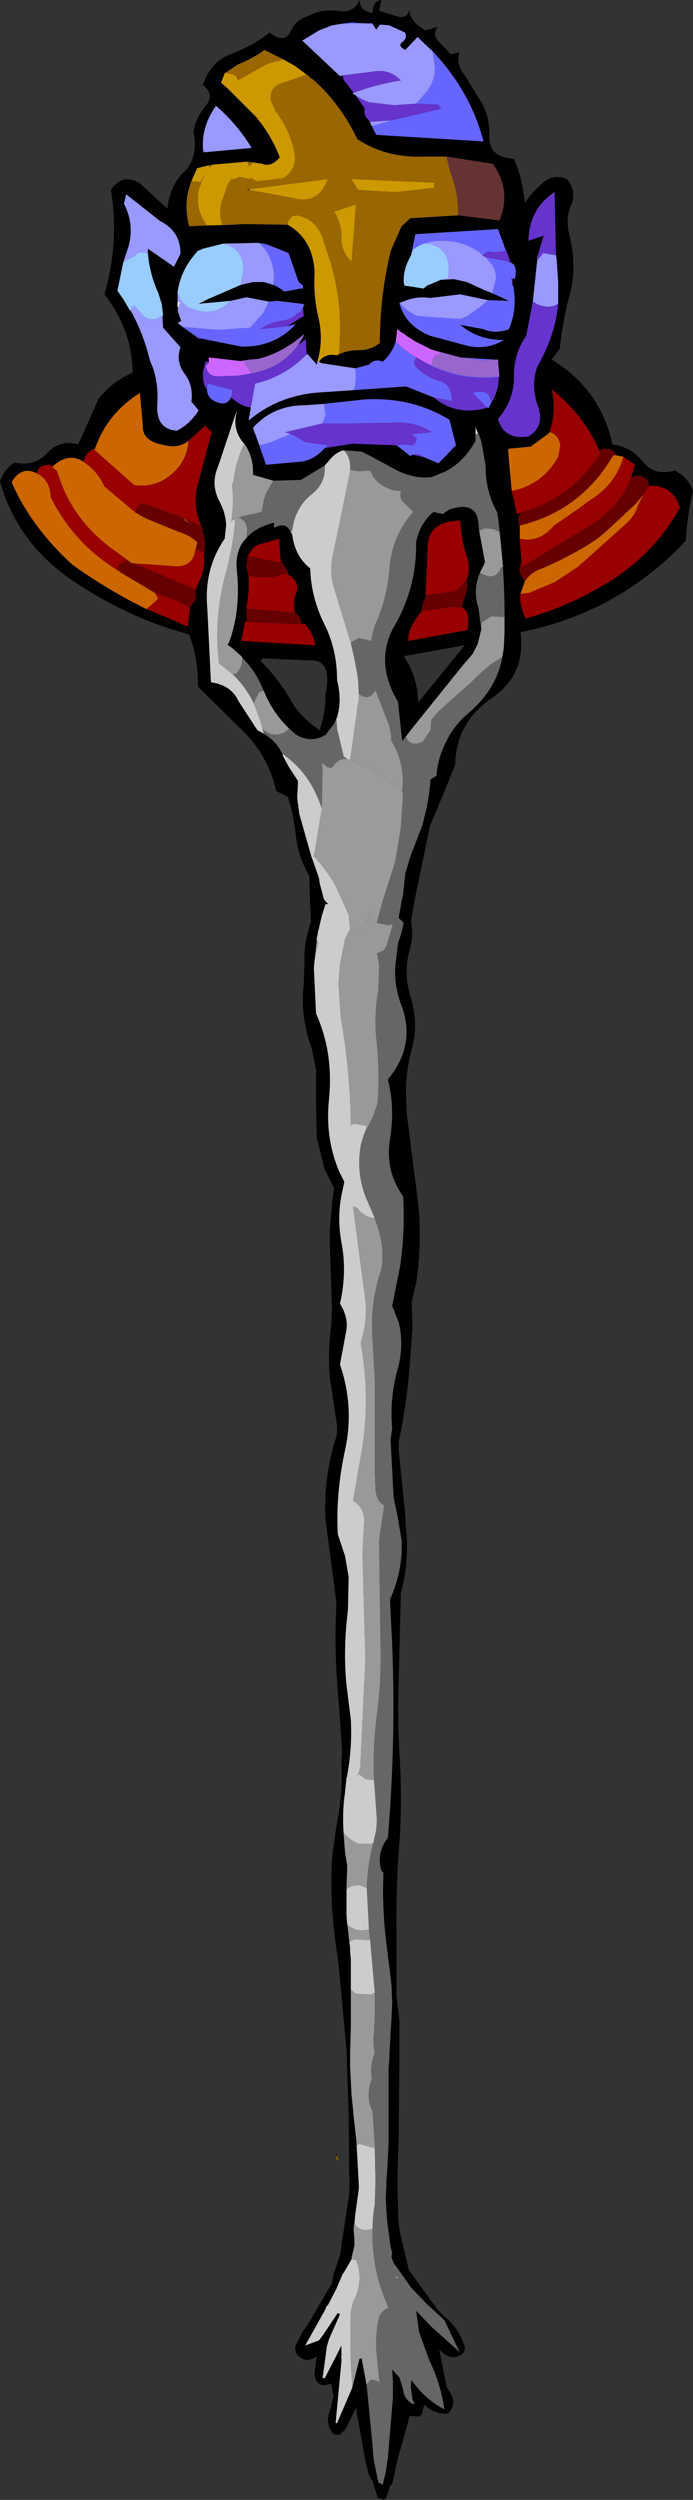 <?xml version="1.0" encoding="UTF-8" standalone="no"?>
<svg xmlns:xlink="http://www.w3.org/1999/xlink" height="172.4px" width="47.8px" xmlns="http://www.w3.org/2000/svg">
  <rect width="100%" height="100%" fill="#333333" stroke="none"/>
  <g transform="matrix(1.0, 0.0, 0.0, 1.0, 23.1, 9.1)">
    <path d="M6.75 -5.55 L5.85 -6.4 5.7 -6.55 4.85 -5.65 Q4.3 -5.95 4.65 -6.2 5.0 -6.45 4.85 -6.85 L3.75 -7.35 3.15 -7.4 3.1 -7.4 2.85 -7.05 2.6 -7.45 2.6 -7.5 0.4 -7.45 -0.2 -7.35 -1.1 -7.0 -2.0 -6.45 -2.25 -6.3 0.35 -3.85 0.55 -3.9 0.55 -3.85 0.6 -3.6 1.3 -2.7 1.2 -2.65 1.4 -2.55 2.05 -1.65 2.15 -1.85 Q1.8 -1.25 2.45 -0.7 L2.4 -0.7 2.55 -0.4 2.85 0.2 10.25 0.65 Q9.35 -2.8 6.75 -5.55 M6.25 -7.0 L7.1 -7.25 Q6.7 -6.7 7.15 -6.25 L8.0 -5.35 8.6 -5.5 Q8.3 -4.7 9.0 -3.85 L10.0 -2.2 Q10.7 -1.15 10.65 0.3 10.6 1.75 12.35 1.85 12.95 3.25 13.1 4.9 13.55 4.2 14.3 3.55 15.05 2.85 16.0 3.25 16.7 4.1 16.3 5.0 15.9 5.9 16.15 7.0 16.7 9.15 16.25 11.0 15.75 12.8 15.5 14.95 L14.95 15.7 Q18.3 17.7 19.15 21.55 20.4 21.7 21.25 22.75 22.05 23.75 23.45 23.35 24.35 23.8 24.7 24.75 24.3 26.5 24.2 28.2 19.55 33.15 12.8 34.5 13.2 37.45 10.75 39.1 8.35 40.75 8.3 43.65 L8.05 44.25 7.95 44.5 6.55 47.9 5.5 52.95 5.25 54.45 Q5.45 55.4 5.15 56.45 4.7 58.05 5.25 59.75 L5.4 60.35 Q5.7 61.8 5.3 63.25 4.9 64.75 4.9 66.2 L4.95 67.65 5.7 73.55 Q6.05 76.45 5.6 79.4 L5.3 80.65 5.35 82.4 5.2 84.55 Q5.0 87.5 4.4 90.35 L4.4 90.95 4.85 95.35 4.9 96.25 Q5.15 98.6 4.55 100.75 L4.55 100.8 4.4 106.75 Q4.3 109.75 4.5 112.7 4.65 115.65 4.4 118.6 4.2 121.55 4.25 124.55 L4.25 128.6 4.45 130.25 4.45 132.5 4.4 138.45 Q4.25 141.4 4.4 144.35 L4.55 145.15 5.1 147.45 7.1 150.2 7.55 150.65 Q8.55 151.45 8.9 152.6 9.1 153.1 8.6 153.35 7.95 153.65 7.4 153.1 L7.2 152.95 7.7 155.45 7.85 155.75 Q8.5 156.6 7.8 157.35 6.9 157.4 6.15 156.75 L6.0 157.4 5.8 157.55 5.15 157.5 5.0 158.1 4.35 160.4 3.95 162.2 3.8 162.35 3.55 163.15 3.35 163.3 2.95 163.15 2.6 162.0 Q2.35 161.7 2.25 161.2 L2.1 160.6 1.45 156.95 0.75 158.4 0.35 158.8 -0.05 158.8 Q-0.75 158.1 -0.3 157.0 L-0.1 156.15 -0.25 155.25 -0.45 155.35 -0.85 155.4 Q-1.45 155.15 -1.4 154.5 L-1.25 153.4 Q-2.1 154.0 -2.7 153.15 L-2.75 152.75 -2.25 151.75 -1.8 151.1 -0.2 148.35 -0.1 147.75 0.35 146.45 1.0 142.1 0.95 136.7 0.8 132.25 0.25 126.35 0.05 124.9 Q-0.35 122.0 -0.2 119.05 L0.1 116.85 Q0.55 114.7 0.45 112.45 L0.5 111.6 0.2 107.5 Q-0.05 104.55 0.1 101.55 L0.1 101.35 -0.65 95.7 Q-0.8 92.95 0.0 90.3 0.25 89.6 0.1 88.9 L-0.35 85.9 Q-0.5 84.1 -0.25 82.3 L-0.2 81.2 -0.35 76.85 -0.35 75.65 -0.15 73.5 -0.05 72.85 -0.7 71.55 -1.25 69.35 -1.3 67.2 -1.3 64.65 -1.6 63.2 Q-2.4 61.05 -2.15 58.8 L-2.1 57.35 Q-2.15 55.85 -1.65 54.5 L-1.75 52.15 -1.75 51.35 -1.8 51.25 Q-2.55 49.95 -2.7 48.45 -2.85 47.1 -3.25 45.85 L-4.05 45.45 Q-4.5 43.3 -6.1 41.55 L-9.45 38.25 Q-9.4 36.45 -10.05 34.65 -14.2 33.55 -18.0 31.0 -21.9 28.4 -23.1 24.1 -22.8 23.25 -22.1 22.8 -20.7 23.1 -19.85 22.15 -19.0 21.2 -17.7 21.55 L-16.3 18.4 Q-15.35 17.2 -13.95 16.6 -14.0 13.6 -15.9 11.2 -14.85 7.6 -15.45 4.0 -14.7 2.85 -13.5 3.5 L-11.55 5.3 Q-11.4 3.7 -10.4 2.75 -9.4 1.8 -9.75 -0.05 -9.6 -0.95 -8.95 -1.75 -8.25 -2.55 -9.1 -3.25 -8.55 -4.9 -7.1 -5.4 -5.65 -5.95 -4.5 -6.85 -3.45 -6.05 -3.05 -6.95 -2.65 -7.8 -1.8 -8.0 -0.95 -8.5 0.2 -8.35 1.3 -8.15 1.7 -9.1 1.7 -8.35 2.6 -8.2 2.6 -9.0 3.2 -9.1 L3.05 -8.35 4.35 -7.95 Q5.0 -7.8 5.15 -8.45 5.1 -7.65 6.25 -7.0 M20.4 23.95 L20.7 22.95 19.9 22.4 19.4 22.3 Q19.25 21.8 18.45 21.85 L18.25 22.0 Q17.2 19.55 14.95 17.75 15.3 19.3 14.8 20.7 L14.8 20.75 13.5 21.7 11.95 21.85 11.95 21.95 12.0 22.6 12.2 24.75 12.55 26.35 12.8 26.25 Q12.65 26.5 12.65 26.9 L12.75 27.2 12.75 28.05 12.9 30.0 12.85 29.7 Q12.65 30.0 12.8 30.5 L13.1 31.0 12.8 31.85 Q12.7 32.55 13.15 33.55 16.3 32.7 19.25 30.8 22.15 28.9 23.8 25.9 23.3 24.35 21.7 24.4 L21.35 24.9 21.35 24.95 21.65 24.45 Q21.7 23.7 20.7 23.7 L20.4 23.9 20.4 23.95 M8.5 5.75 L11.35 6.1 Q12.2 4.05 10.9 2.2 L7.7 1.7 6.1 1.7 Q3.55 1.8 1.55 0.5 0.35 -2.0 -1.55 -3.65 L-1.65 -3.7 -1.9 -3.95 -1.95 -3.95 -2.75 -4.55 -3.55 -5.0 -4.85 -5.65 Q-5.7 -5.05 -6.7 -4.65 L-7.6 -4.05 -7.85 -3.4 -7.4 -3.0 -5.45 -1.05 Q-4.4 0.2 -3.8 1.75 -4.4 2.45 -5.0 2.2 L-5.65 2.1 -6.05 2.05 -8.4 2.25 -8.7 2.3 -9.5 2.5 -9.55 2.6 -9.7 2.95 Q-10.55 4.65 -10.05 6.5 L-8.8 6.45 -7.1 6.4 -6.25 6.35 -3.25 6.4 Q-1.5 7.4 -1.4 9.7 -1.5 11.35 -1.1 12.95 -0.8 14.45 -1.2 15.8 L-1.25 16.05 -1.9 15.3 -1.95 15.35 -2.0 14.35 -2.0 14.3 -2.5 14.65 -2.55 14.7 -2.2 14.15 -2.15 14.0 -2.1 13.9 -2.2 14.0 Q-3.65 15.25 -5.3 15.65 L-5.95 15.7 -6.5 15.8 -8.7 15.55 -8.7 15.9 -8.9 15.8 -9.1 16.5 Q-9.15 17.3 -8.85 17.75 L-8.8 17.5 Q-8.95 18.35 -8.1 18.65 -7.45 18.9 -7.15 18.3 -6.55 18.9 -5.8 19.0 L-5.95 19.9 Q-4.05 18.3 -1.5 18.0 L-0.9 17.95 0.65 17.85 4.9 17.55 6.8 18.3 7.0 18.45 Q8.45 19.55 10.4 19.05 L10.5 19.0 10.6 19.05 10.8 18.65 Q11.3 17.85 11.3 16.9 L11.35 16.9 11.35 16.85 11.25 15.8 11.3 15.75 11.25 15.7 11.05 15.7 8.65 15.55 6.65 15.0 5.55 14.45 5.0 14.1 4.8 13.95 4.75 13.9 4.55 13.8 4.4 13.65 4.3 13.6 4.2 14.45 Q3.95 15.25 3.3 15.85 2.75 15.6 2.35 16.05 L1.4 16.3 -0.9 15.95 -1.1 15.85 Q-0.7 15.25 0.1 15.4 L0.15 15.4 Q0.8 15.05 1.6 15.05 2.5 15.05 3.1 14.55 3.1 11.3 3.85 8.2 L4.6 6.5 5.2 5.95 8.5 5.75 M15.25 8.5 L15.15 4.15 Q13.4 5.3 13.35 7.5 L14.4 7.15 13.95 8.65 13.95 8.85 13.95 8.9 13.65 11.7 13.2 14.05 Q12.3 15.35 12.35 16.95 12.35 18.5 11.25 19.8 11.65 21.25 13.35 21.0 14.5 20.3 14.0 18.9 13.5 17.5 13.95 16.2 15.2 14.05 15.4 11.85 L15.4 10.4 15.3 8.85 15.25 8.5 M10.3 10.9 L11.25 11.3 12.0 11.65 10.55 11.6 8.65 11.2 6.55 11.45 Q5.65 11.3 4.7 11.7 L4.45 11.8 Q4.85 13.35 6.55 14.05 L9.15 14.75 Q10.5 15.05 11.65 14.35 9.85 14.35 8.65 13.3 L10.25 13.6 Q11.05 13.95 12.0 13.6 12.6 12.2 12.3 10.6 L12.25 10.6 12.25 10.1 12.4 10.15 Q12.65 9.2 12.1 9.0 L11.9 8.35 11.7 8.0 11.8 8.2 11.25 6.7 5.55 7.05 5.25 8.5 5.15 8.7 5.1 8.8 Q4.7 9.6 4.75 10.4 L4.8 10.6 5.5 10.7 6.1 10.8 6.3 10.65 6.35 10.6 7.3 10.2 8.2 10.15 9.1 10.35 10.3 10.9 M4.25 21.6 L5.2 22.35 5.35 22.25 6.2 22.45 7.15 22.85 8.35 21.6 7.9 19.85 Q5.3 18.25 2.0 18.45 L-0.75 18.75 -2.1 18.85 Q-4.25 18.85 -5.65 20.4 L-5.55 20.7 -5.45 20.95 -4.75 22.95 -2.5 22.75 Q-1.5 22.7 -0.7 21.8 L1.2 21.5 4.1 21.6 4.35 21.65 4.25 21.6 M9.7 20.9 L9.7 21.3 Q8.9 22.75 7.65 23.4 L6.7 23.8 Q5.55 23.95 4.3 23.35 L2.45 22.35 1.85 22.05 0.6 21.95 Q0.05 22.1 -0.35 22.6 L-0.7 23.0 -2.35 24.0 -4.25 24.05 -5.65 23.65 Q-5.6 22.4 -6.25 21.5 L-6.35 21.4 Q-7.05 20.5 -6.8 19.45 L-6.75 19.2 -6.85 19.45 -8.05 23.05 Q-8.6 24.3 -7.95 25.5 -7.55 26.25 -7.5 27.1 L-7.6 28.05 Q-9.05 30.15 -8.8 32.85 L-8.55 37.95 Q-7.15 38.15 -6.65 39.25 L-5.35 41.25 -4.9 41.5 Q-4.05 42.0 -3.65 42.85 L-3.6 42.9 -3.6 43.0 -3.2 43.75 -2.55 44.75 -2.6 45.9 -2.6 45.95 -2.45 47.05 -1.6 50.05 -1.55 50.15 -1.1 51.45 -1.05 51.8 -0.8 52.75 -0.8 52.8 -0.7 53.0 -0.45 53.25 -0.65 53.25 -0.9 54.05 -1.1 54.9 -1.1 54.95 -1.15 55.05 -1.2 55.4 -1.25 55.55 -1.25 55.6 -1.25 55.75 -1.4 57.1 -1.45 57.65 -1.3 60.8 Q-0.1 63.45 -0.4 66.65 -0.7 69.35 0.3 71.7 L0.65 72.4 0.45 73.35 Q0.15 74.95 0.45 76.55 0.85 78.65 0.35 80.8 1.0 81.85 0.75 82.85 L0.35 85.0 Q1.35 87.9 0.7 90.9 0.05 93.9 0.2 96.7 L0.7 98.2 0.95 99.65 0.9 101.9 0.8 102.85 Q0.6 105.1 0.8 107.1 L1.1 109.5 Q1.2 111.45 0.85 113.3 L0.85 113.4 0.8 113.5 0.7 114.5 Q0.5 115.85 0.6 117.3 L0.7 118.65 0.85 119.55 0.8 121.2 0.8 121.4 0.8 122.95 0.85 123.6 0.9 123.95 1.0 124.85 1.05 125.2 1.05 125.45 1.1 126.05 1.1 126.6 1.1 126.95 1.1 128.1 1.1 129.7 1.1 130.65 1.05 132.55 1.05 132.8 1.05 133.45 1.15 135.4 1.25 136.35 1.3 136.95 1.35 137.35 1.5 138.7 1.5 138.85 1.6 140.65 1.65 141.6 1.65 141.85 1.4 143.65 1.35 144.2 1.3 144.45 1.3 144.8 1.35 145.35 1.35 145.4 1.35 145.75 1.15 146.6 1.15 146.7 0.6 147.65 0.55 147.7 0.2 148.5 0.1 148.75 -0.5 149.9 -0.55 149.9 -0.65 150.1 -0.65 150.15 -2.05 152.65 -1.1 152.3 -0.8 151.9 0.2 150.4 0.35 150.5 -0.4 152.2 -0.55 152.7 -0.85 154.9 -0.7 154.9 0.0 153.55 0.45 152.65 0.45 153.65 0.45 153.75 0.05 158.0 0.15 158.0 1.2 155.55 1.7 153.55 1.85 153.55 2.2 155.45 2.6 159.55 2.65 160.3 2.7 160.65 3.0 162.1 3.3 162.25 3.45 161.6 3.5 161.45 3.65 160.4 4.0 156.25 4.0 155.3 4.0 155.2 3.95 154.3 4.4 154.8 4.45 154.85 4.7 155.65 Q4.75 156.3 5.3 156.65 L5.5 156.7 5.35 156.35 5.25 155.65 Q5.2 155.3 5.3 155.05 6.2 156.35 7.55 157.05 7.3 155.3 6.5 153.65 L5.8 151.7 5.6 150.25 6.65 151.35 8.6 153.1 7.55 150.9 6.35 149.8 5.25 148.65 4.05 146.95 3.9 146.55 3.95 146.25 3.85 145.9 3.8 145.55 3.6 144.05 3.5 142.55 3.55 141.75 3.55 141.3 3.6 140.7 3.7 138.75 3.7 136.9 3.7 134.25 3.7 133.55 3.75 133.0 3.75 132.8 3.85 130.95 3.9 130.15 3.95 129.0 3.9 127.8 3.75 126.5 3.65 125.8 3.65 125.6 3.6 125.4 3.5 124.5 Q3.25 122.25 3.35 120.05 L3.2 119.9 Q2.85 118.65 3.65 117.65 4.3 110.0 3.85 102.35 L3.8 101.2 Q4.7 99.2 4.6 97.1 L4.3 95.35 4.05 94.2 3.85 90.4 3.85 90.1 3.95 89.4 Q3.75 87.25 4.4 85.05 4.75 83.5 4.4 82.1 L3.95 80.95 4.5 78.2 Q4.85 75.75 4.7 73.4 3.45 71.65 3.8 69.45 4.15 67.25 3.65 65.35 5.55 63.05 4.65 60.4 4.15 59.15 4.15 57.95 L4.15 57.7 4.35 55.95 4.55 55.35 4.75 54.55 4.4 54.2 4.4 54.15 4.6 53.05 4.7 52.6 4.85 51.15 5.15 50.15 5.25 49.85 6.05 47.75 6.35 46.5 6.5 45.6 6.6 44.65 7.0 44.4 Q7.1 43.15 7.65 42.1 8.2 40.9 9.3 40.0 11.15 38.4 11.55 36.2 L11.6 35.9 11.65 35.55 11.7 34.5 11.7 33.45 Q11.7 29.8 11.2 26.25 10.45 24.9 10.4 23.35 L10.4 23.2 10.4 23.05 10.1 21.35 9.7 20.35 9.7 20.9 M5.35 41.1 L4.65 42.0 4.6 41.65 4.35 39.3 Q2.65 36.45 4.2 33.9 5.65 31.3 5.6 28.3 5.85 27.0 6.8 26.2 L7.45 26.35 7.7 26.15 7.75 26.15 7.85 26.05 Q9.75 25.4 9.9 26.95 L9.95 27.5 10.35 29.65 10.3 29.8 10.0 30.4 Q9.5 31.6 9.9 32.8 L10.1 34.3 9.85 35.3 9.65 35.7 9.5 36.0 8.85 36.75 5.35 41.1 M9.1 30.85 Q9.35 30.25 9.15 29.45 8.7 28.1 8.65 26.8 6.35 26.85 6.4 28.7 L6.25 31.95 6.6 31.9 6.3 31.95 6.05 32.55 5.95 33.1 Q5.05 34.15 5.05 35.1 L9.15 34.35 Q9.35 33.0 8.75 32.8 L9.15 31.4 9.1 30.85 M8.95 35.4 L4.75 36.15 Q5.7 37.55 5.75 39.35 L8.95 35.4 M0.15 40.35 L-0.05 40.8 -0.55 41.45 -0.6 41.55 Q-1.65 42.2 -2.7 41.55 L-3.15 41.15 Q-4.3 40.05 -4.9 38.55 L-4.95 38.45 Q-5.45 37.2 -6.4 36.25 L-6.4 36.2 -6.85 35.8 Q-7.05 35.6 -7.3 35.45 L-7.4 35.35 -7.3 35.2 Q-6.5 33.0 -6.75 30.4 -6.95 28.85 -6.1 28.0 -5.45 27.25 -4.2 26.95 L-4.2 27.3 Q-3.35 26.85 -3.05 27.6 L-3.0 27.65 -2.95 27.75 -2.9 28.05 Q-2.65 29.35 -1.7 30.1 -1.65 32.05 -0.75 33.9 0.15 35.65 0.15 37.8 0.5 39.2 0.15 40.35 M0.1 139.6 L0.1 139.35 0.15 139.55 0.1 139.6 M-5.9 4.0 L-6.1 4.0 -5.95 3.95 -5.9 3.95 -5.9 4.0 M-8.45 1.35 L-5.75 1.1 Q-6.7 -0.5 -8.2 -1.8 -9.2 -0.4 -9.1 1.15 L-9.1 1.2 -9.1 1.4 -8.45 1.35 M-7.7 7.7 L-9.1 8.05 -9.2 8.1 -9.45 8.2 Q-10.65 9.5 -10.85 11.05 L-10.85 11.7 -10.85 12.1 -10.8 12.1 -10.85 12.3 -10.6 13.05 -10.85 13.15 -10.75 13.25 -10.5 13.45 -9.65 14.05 -9.45 14.25 -9.2 14.25 -6.45 14.8 Q-4.15 14.85 -2.7 13.25 L-3.3 13.4 -2.25 12.75 -2.15 12.7 -2.2 12.1 -2.1 11.9 -2.3 11.85 -3.95 11.65 -4.55 11.7 -6.1 11.4 -7.2 11.65 -9.4 11.85 -8.7 11.5 -6.5 10.55 -5.65 10.35 -5.6 10.35 -4.9 10.35 Q-4.2 10.45 -3.5 11.0 L-3.15 10.95 -2.4 10.8 -2.2 10.8 -2.2 10.6 -2.5 10.35 -3.2 8.35 -4.7 7.75 -5.25 7.65 -7.7 7.7 M-12.9 8.35 L-12.9 8.05 -11.1 9.3 -10.65 8.4 Q-10.65 6.85 -12.05 6.15 L-14.4 4.3 -14.55 4.95 Q-13.8 6.4 -14.25 7.95 L-14.6 9.0 -15.0 10.95 -14.55 11.6 -14.15 12.3 -14.1 12.3 Q-13.2 13.9 -12.75 15.8 -12.15 17.0 -12.25 18.8 -12.35 20.5 -10.9 20.6 -10.0 20.15 -9.4 19.2 L-9.9 18.6 Q-9.75 17.5 -10.35 16.7 -11.0 15.85 -10.65 14.85 L-11.85 13.5 -11.95 11.85 -12.2 11.05 -12.3 10.85 Q-12.8 9.6 -12.9 8.35 M-19.45 23.05 L-19.7 22.95 -20.05 23.0 Q-20.5 23.1 -20.55 23.55 L-20.65 23.5 Q-21.65 23.05 -22.3 24.15 -20.95 27.25 -18.1 29.85 -15.65 31.6 -13.0 32.9 L-10.95 33.75 -10.55 33.95 -10.15 34.1 -10.0 32.85 -10.05 32.8 -10.0 32.8 -9.65 32.3 -9.6 32.1 -9.6 31.5 Q-8.85 30.1 -9.05 29.15 L-9.0 29.0 -8.95 28.3 Q-9.0 27.8 -9.2 27.4 L-9.05 27.45 -9.2 27.2 Q-9.9 25.7 -9.4 24.1 L-8.5 20.7 -8.95 20.25 -10.1 21.3 Q-10.8 21.85 -11.75 21.6 -13.3 21.35 -13.25 20.25 L-13.45 18.0 Q-15.7 19.4 -16.55 21.85 -17.15 22.0 -17.35 22.75 L-17.4 22.7 Q-18.4 22.1 -19.45 23.05 M-3.2 30.55 L-3.25 30.3 -3.75 29.5 -3.85 28.05 -5.05 28.4 Q-5.6 28.5 -5.85 29.0 L-5.9 29.05 -6.05 29.4 -6.1 30.0 -5.95 30.6 -5.5 30.7 -5.95 30.6 Q-5.9 31.8 -6.1 32.85 L-6.1 33.8 -6.2 33.75 -6.45 35.1 -1.35 35.4 Q-1.5 34.55 -2.1 33.9 L-2.3 33.95 Q-2.3 33.5 -2.75 33.15 -2.95 32.6 -2.65 31.7 -2.45 30.95 -3.2 30.55 M-1.7 36.45 L-4.95 36.3 -5.15 36.45 Q-3.95 37.65 -3.15 39.0 -2.45 40.35 -1.05 41.25 -0.65 40.1 -0.65 38.8 -0.15 36.35 -1.7 36.45" fill="#000000" fill-rule="evenodd" stroke="none"/>
    <path d="M2.6 -7.45 L2.85 -7.05 3.1 -7.4 3.15 -7.4 3.75 -7.35 4.85 -6.85 Q5.0 -6.45 4.65 -6.2 4.3 -5.95 4.85 -5.65 L5.7 -6.55 5.85 -6.4 6.75 -5.55 6.9 -4.45 Q6.9 -3.55 6.35 -2.8 L5.6 -1.95 4.15 -1.85 4.05 -1.85 2.35 -2.05 Q1.8 -2.25 1.4 -2.55 L1.2 -2.65 1.3 -2.7 Q2.9 -3.3 4.55 -3.55 3.75 -4.4 2.55 -4.15 L0.55 -3.9 0.35 -3.85 -2.25 -6.3 -2.0 -6.45 -1.1 -7.0 -0.2 -7.35 0.4 -7.45 1.15 -7.55 2.6 -7.45 M2.55 -0.4 L2.4 -0.7 2.45 -0.7 3.9 -0.8 2.75 -0.45 2.55 -0.4 M-1.1 15.85 L-0.9 15.95 1.4 16.3 1.45 16.95 1.4 17.5 1.3 17.8 0.65 17.85 -0.9 17.95 -1.5 18.0 Q-4.05 18.3 -5.95 19.9 L-5.8 19.0 -5.5 17.35 Q-3.5 16.9 -1.95 15.35 L-1.9 15.3 -1.25 16.05 -1.2 15.8 -1.1 15.85 M15.25 8.5 L15.3 8.85 15.4 10.4 15.4 11.85 Q14.75 12.25 13.9 11.85 L13.65 11.7 13.95 8.9 13.95 8.85 14.3 8.45 14.35 8.35 15.25 8.5 M10.4 8.65 L10.75 9.05 Q11.15 9.55 11.1 10.15 L10.85 11.1 10.3 10.9 9.1 10.35 8.2 10.15 7.3 10.2 7.8 10.1 7.85 9.6 Q7.9 7.8 6.15 7.7 L6.7 7.55 7.35 7.5 Q9.05 7.5 10.2 8.5 L10.15 8.55 10.2 8.55 10.35 8.6 10.4 8.65 M10.55 11.6 L10.3 11.85 9.15 12.7 8.65 12.9 5.7 12.7 Q4.9 12.35 4.5 11.8 L4.7 11.7 Q5.65 11.3 6.55 11.45 L8.65 11.2 10.55 11.6 M-0.75 18.75 L-0.65 19.5 -0.85 20.1 -3.4 20.7 -3.35 20.75 -3.25 20.75 -3.1 20.85 -4.55 21.45 -5.2 21.6 -5.45 20.95 -5.55 20.7 -5.65 20.4 Q-4.25 18.85 -2.1 18.85 L-0.75 18.75 M-8.45 1.35 L-8.95 1.4 -9.1 1.2 -9.1 1.15 Q-9.2 -0.4 -8.2 -1.8 -6.7 -0.5 -5.75 1.1 L-8.45 1.35 M-7.7 7.7 L-5.25 7.65 Q-4.8 8.0 -4.5 8.65 -4.2 9.3 -4.2 10.0 L-4.25 10.55 -4.9 10.35 -5.6 10.35 -5.65 10.35 -6.5 10.55 -6.5 10.5 -6.3 9.5 Q-6.35 8.0 -7.7 7.7 M-7.2 11.65 L-6.1 11.4 -4.55 11.7 -4.95 12.5 -5.85 13.5 -8.1 13.65 -10.5 13.45 -10.75 13.25 -10.85 13.15 -10.6 13.05 -10.85 12.3 -10.8 12.1 -10.7 11.75 -10.85 11.7 -10.85 11.05 -10.6 11.65 -10.2 12.05 Q-8.4 12.9 -7.2 11.65 M-14.6 9.0 L-14.25 7.95 Q-13.8 6.4 -14.55 4.95 L-14.4 4.3 -12.05 6.15 Q-10.65 6.85 -10.65 8.4 L-11.1 9.3 -12.9 8.05 -12.9 8.35 -13.5 8.3 -13.9 8.6 -14.1 8.7 -14.6 9.0 M-11.95 11.85 L-11.85 13.5 -10.65 14.85 Q-11.0 15.85 -10.35 16.7 -9.75 17.5 -9.9 18.6 L-9.4 19.2 Q-10.0 20.15 -10.9 20.6 -12.35 20.5 -12.25 18.8 -12.15 17.0 -12.75 15.8 -13.2 13.9 -14.1 12.3 L-14.1 12.25 -14.0 12.1 -13.9 12.0 -13.85 11.95 -13.15 12.75 Q-12.6 13.1 -12.05 12.75 L-11.85 12.65 -11.95 11.85 M-7.75 12.55 L-7.8 12.55 -7.75 12.55" fill="#9999ff" fill-rule="evenodd" stroke="none"/>
    <path d="M0.15 15.4 L0.1 15.4 Q-0.7 15.25 -1.1 15.85 L-1.2 15.8 Q-0.8 14.45 -1.1 12.95 -1.5 11.35 -1.4 9.7 -1.5 7.4 -3.25 6.4 L-3.25 6.2 -2.95 5.8 -2.9 5.8 -2.65 5.75 Q-1.25 6.0 -0.8 7.45 L-0.55 8.25 Q0.45 11.05 0.35 14.05 L0.3 15.3 0.15 15.4 M-7.1 6.4 L-8.8 6.45 Q-9.65 5.4 -9.4 4.0 L-9.0 2.9 -9.25 3.45 -9.9 3.4 -9.7 2.95 -9.55 2.6 -9.5 2.5 -8.7 2.3 -8.65 2.45 -8.4 2.25 -6.05 2.05 -5.9 2.4 -5.85 2.3 -5.65 2.1 -5.0 2.2 Q-4.4 2.45 -3.8 1.75 -4.4 0.2 -5.45 -1.05 L-7.4 -3.0 -7.85 -3.4 -7.6 -4.05 Q-6.75 -4.05 -6.7 -3.55 L-4.65 -4.7 -3.55 -5.0 -2.75 -4.55 -1.95 -3.95 -3.85 -3.3 Q-4.55 -2.95 -4.4 -2.1 L-4.1 -1.5 -4.15 -1.5 Q-3.15 -0.25 -2.8 1.35 -2.55 2.6 -3.6 3.2 L-5.4 3.4 -5.85 3.15 -5.85 3.25 -6.55 3.1 -6.95 3.25 -7.15 3.25 -7.4 3.65 -7.8 4.8 Q-8.05 5.65 -7.75 6.4 L-7.1 6.4 M6.85 3.85 L4.2 4.15 1.6 4.0 1.15 3.25 6.85 3.5 6.85 3.85 M0.45 7.3 Q0.45 6.25 -0.05 5.5 L1.45 5.0 1.15 8.95 Q0.45 8.3 0.45 7.3 M-5.9 3.95 L-0.5 3.25 Q-1.15 5.05 -2.9 4.55 L-5.9 4.0 -5.9 3.95" fill="#cc9900" fill-rule="evenodd" stroke="none"/>
    <path d="M8.5 5.75 L5.2 5.95 4.6 6.5 3.85 8.2 Q3.1 11.3 3.1 14.55 2.5 15.05 1.6 15.05 0.8 15.05 0.15 15.4 L0.3 15.3 0.35 14.05 Q0.45 11.05 -0.55 8.25 L-0.8 7.45 Q-1.25 6.0 -2.65 5.75 L-2.9 5.8 -2.95 5.8 -3.25 6.2 -3.25 6.4 -6.25 6.35 -7.1 6.4 -7.75 6.4 Q-8.05 5.65 -7.8 4.8 L-7.4 3.65 -7.15 3.25 -6.95 3.25 -6.55 3.1 -5.85 3.25 -5.85 3.15 -5.4 3.4 -3.6 3.2 Q-2.55 2.6 -2.8 1.35 -3.15 -0.25 -4.15 -1.5 L-4.1 -1.5 -4.4 -2.1 Q-4.55 -2.95 -3.85 -3.3 L-1.95 -3.95 -1.9 -3.95 -1.65 -3.7 -1.55 -3.65 Q0.35 -2.0 1.55 0.5 3.55 1.8 6.1 1.7 L7.7 1.7 7.95 2.75 Q8.5 4.1 8.5 5.6 L8.5 5.75 M-8.8 6.45 L-10.05 6.5 Q-10.55 4.65 -9.7 2.95 L-9.9 3.4 -9.25 3.45 -9.0 2.9 -9.4 4.0 Q-9.65 5.4 -8.8 6.45 M-8.7 2.3 L-8.4 2.25 -8.65 2.45 -8.7 2.3 M-6.05 2.05 L-5.65 2.1 -5.85 2.3 -5.9 2.4 -6.05 2.05 M-7.6 -4.05 L-6.7 -4.65 Q-5.7 -5.05 -4.85 -5.65 L-3.55 -5.0 -4.65 -4.7 -6.7 -3.55 Q-6.75 -4.05 -7.6 -4.05 M6.85 3.85 L6.85 3.5 1.15 3.25 1.6 4.0 4.2 4.15 6.85 3.85 M0.45 7.3 Q0.45 8.3 1.15 8.95 L1.45 5.0 -0.05 5.5 Q0.45 6.25 0.45 7.3 M0.15 139.55 L0.25 139.9 0.1 139.8 0.1 139.6 0.15 139.55 M-5.9 4.0 L-2.9 4.55 Q-1.15 5.05 -0.5 3.25 L-5.9 3.95 -5.95 3.95 -6.1 4.0 -5.9 4.0" fill="#996600" fill-rule="evenodd" stroke="none"/>
    <path d="M6.75 -5.55 Q9.35 -2.8 10.25 0.65 L2.85 0.2 2.55 -0.4 2.75 -0.45 3.9 -0.8 7.35 -1.6 7.1 -1.9 5.6 -1.95 6.35 -2.8 Q6.9 -3.55 6.9 -4.45 L6.75 -5.55 M0.4 -7.45 L2.6 -7.5 2.6 -7.45 1.15 -7.55 0.4 -7.45 M1.4 16.3 L2.35 16.05 Q2.75 15.6 3.3 15.85 3.95 15.25 4.2 14.45 L4.8 15.0 4.95 15.1 5.6 15.55 Q5.35 15.8 5.55 16.15 6.15 16.85 7.15 17.15 8.1 17.4 8.05 18.55 L6.8 18.3 4.9 17.55 0.65 17.85 1.3 17.8 1.4 17.5 1.45 16.95 1.4 16.3 M8.65 15.55 L11.05 15.7 10.5 15.75 10.15 15.75 8.65 15.55 M11.35 16.85 L11.35 16.9 11.3 16.9 Q8.4 17.2 6.05 15.8 L6.45 16.0 6.6 16.05 6.7 16.1 7.15 16.3 Q9.15 17.1 11.35 16.85 M10.8 18.65 L10.6 19.05 10.5 19.0 9.5 18.0 Q10.55 17.7 10.75 18.45 L10.8 18.65 M-7.15 18.3 Q-7.45 18.9 -8.1 18.65 -8.95 18.35 -8.8 17.5 L-8.8 17.35 -7.05 17.8 -7.15 18.3 M10.3 10.9 L10.85 11.1 11.1 10.15 Q11.15 9.55 10.75 9.05 L10.4 8.65 11.8 8.9 12.1 9.0 Q12.65 9.2 12.4 10.15 L12.25 10.1 12.15 10.05 12.25 10.55 12.25 10.6 12.3 10.6 Q12.6 12.2 12.0 13.6 11.05 13.95 10.25 13.6 L8.65 13.3 Q9.85 14.35 11.65 14.35 10.5 15.05 9.15 14.75 L6.55 14.05 Q4.85 13.35 4.45 11.8 L4.5 11.8 Q4.9 12.35 5.7 12.7 L8.65 12.9 9.15 12.7 10.3 11.85 10.55 11.6 12.0 11.65 11.25 11.3 10.3 10.9 M10.2 8.5 Q9.05 7.5 7.35 7.5 L6.7 7.55 6.15 7.7 Q5.75 7.85 5.4 8.1 L5.25 8.5 5.55 7.05 11.25 6.7 11.8 8.2 11.0 8.3 Q10.5 8.15 10.2 8.5 M4.25 21.6 L5.0 21.55 Q5.5 21.8 5.65 21.15 L5.3 20.85 6.7 20.7 Q5.5 19.95 4.1 20.05 L1.15 20.1 -0.85 20.1 -0.65 19.5 -0.75 18.75 2.0 18.45 Q5.3 18.25 7.9 19.85 L8.35 21.6 7.15 22.85 6.2 22.45 6.15 22.4 Q5.75 22.15 5.35 22.25 L5.2 22.35 4.25 21.6 M-3.25 20.75 Q-2.65 21.0 -2.05 21.4 L-0.5 21.6 -0.7 21.8 Q-1.5 22.7 -2.5 22.75 L-4.75 22.95 -5.45 20.95 -5.2 21.6 -4.55 21.45 -3.1 20.85 -3.25 20.75 M-9.1 1.2 L-8.95 1.4 -8.45 1.35 -9.1 1.4 -9.1 1.2 M-5.25 7.65 L-4.7 7.75 -3.2 8.35 -2.5 10.35 -2.2 10.6 -2.2 10.8 -2.4 10.8 -3.15 10.95 -3.5 11.0 Q-4.2 10.45 -4.9 10.35 L-4.25 10.55 -4.2 10.0 Q-4.2 9.3 -4.5 8.65 -4.8 8.0 -5.25 7.65 M-4.55 11.7 L-3.95 11.65 -2.3 11.85 -2.1 11.9 -2.2 12.1 -2.3 12.25 -2.35 12.4 -2.6 12.5 Q-2.9 12.9 -3.55 13.0 -4.45 13.1 -5.15 13.6 L-3.3 13.4 -2.7 13.25 Q-4.15 14.85 -6.45 14.8 L-9.2 14.25 -9.65 14.05 -10.5 13.45 -8.1 13.65 -5.85 13.5 -4.95 12.5 -4.55 11.7" fill="#6666ff" fill-rule="evenodd" stroke="none"/>
    <path d="M2.45 -0.7 Q1.8 -1.25 2.15 -1.85 L2.05 -1.65 1.4 -2.55 Q1.8 -2.25 2.35 -2.05 L4.05 -1.85 4.15 -1.85 5.6 -1.95 7.1 -1.9 7.35 -1.6 3.9 -0.8 2.45 -0.7 M1.3 -2.7 L0.6 -3.6 0.55 -3.85 0.55 -3.9 2.55 -4.15 Q3.75 -4.4 4.55 -3.55 2.9 -3.3 1.3 -2.7 M11.25 15.7 L11.3 15.75 11.25 15.8 11.25 15.7 M11.3 16.9 Q11.3 17.85 10.8 18.65 L10.75 18.45 Q10.55 17.7 9.5 18.0 L10.5 19.0 10.4 19.05 Q8.45 19.55 7.0 18.45 L6.8 18.3 8.05 18.55 Q8.1 17.4 7.15 17.15 6.15 16.85 5.55 16.15 5.35 15.8 5.6 15.55 L5.65 15.55 6.05 15.8 Q8.4 17.2 11.3 16.9 M-5.8 19.0 Q-6.55 18.9 -7.15 18.3 L-7.05 17.8 -8.8 17.35 -8.8 17.5 -8.85 17.75 Q-9.15 17.3 -9.1 16.5 L-8.9 15.8 -8.7 15.9 -8.9 16.15 Q-8.75 16.9 -8.0 16.85 L-6.65 16.8 -5.75 16.65 Q-3.65 16.25 -2.55 14.7 L-2.5 14.65 -2.0 14.3 -2.0 14.35 -1.95 15.35 Q-3.5 16.9 -5.5 17.35 L-5.8 19.0 M-6.5 15.8 L-5.95 15.7 -5.3 15.65 -6.2 15.75 -6.5 15.8 M13.95 8.85 L13.95 8.65 14.4 7.15 13.35 7.5 Q13.4 5.3 15.15 4.15 L15.25 8.5 14.35 8.35 14.3 8.45 13.95 8.85 M15.4 11.85 Q15.2 14.05 13.95 16.2 13.5 17.5 14.0 18.9 14.5 20.3 13.35 21.0 11.65 21.25 11.25 19.8 12.35 18.5 12.35 16.95 12.3 15.35 13.2 14.05 L13.65 11.7 13.9 11.85 Q14.75 12.25 15.4 11.85 M12.25 10.55 L12.15 10.05 12.25 10.1 12.25 10.6 12.25 10.55 M12.1 9.0 L11.8 8.9 10.4 8.65 10.35 8.6 10.2 8.55 10.15 8.55 10.2 8.5 Q10.5 8.15 11.0 8.3 L11.8 8.2 11.7 8.0 11.9 8.35 12.1 9.0 M-0.85 20.1 L1.15 20.1 4.1 20.05 Q5.5 19.95 6.7 20.7 L5.3 20.85 5.65 21.15 Q5.5 21.8 5.0 21.55 L4.25 21.6 4.35 21.65 4.1 21.6 1.2 21.5 -0.7 21.8 -0.5 21.6 -2.05 21.4 Q-2.65 21.0 -3.25 20.75 L-3.35 20.75 -3.4 20.7 -0.85 20.1 M5.35 22.25 Q5.75 22.15 6.15 22.4 L6.2 22.45 5.35 22.25 M-2.2 12.1 L-2.15 12.7 -2.25 12.75 -3.3 13.4 -5.15 13.6 Q-4.45 13.1 -3.55 13.0 -2.9 12.9 -2.6 12.5 L-2.35 12.4 -2.3 12.25 -2.2 12.1 M-9.2 14.25 L-9.45 14.25 -9.65 14.05 -9.2 14.25" fill="#6633cc" fill-rule="evenodd" stroke="none"/>
    <path d="M19.9 22.4 L20.7 22.95 20.4 23.95 Q19.55 25.95 17.5 27.2 L12.9 30.0 12.75 28.05 Q14.1 28.35 15.1 27.15 L17.05 25.8 17.5 25.45 Q19.35 24.35 19.9 22.4 M21.35 24.9 L21.7 24.4 Q23.3 24.35 23.8 25.9 22.15 28.9 19.25 30.8 16.3 32.7 13.15 33.55 12.7 32.55 12.8 31.85 L13.35 31.8 15.15 31.05 16.75 30.0 20.1 27.0 Q20.7 26.45 20.9 25.75 L20.95 25.65 21.35 24.9 M12.8 26.25 L12.55 26.35 12.2 24.75 Q14.3 24.35 15.4 22.4 L15.55 21.6 Q15.4 20.85 14.8 20.7 15.3 19.3 14.95 17.75 17.2 19.55 18.25 22.0 L18.3 22.15 Q16.3 25.3 12.8 26.25 M6.6 31.9 L6.25 31.95 6.4 28.7 Q6.35 26.85 8.65 26.8 8.7 28.1 9.15 29.45 9.35 30.25 9.1 30.85 L8.35 31.65 6.6 31.9 M8.75 32.8 Q9.35 33.0 9.15 34.35 L5.05 35.1 Q5.05 34.15 5.95 33.1 L6.0 33.05 8.2 32.75 8.75 32.8 M-19.45 23.05 L-19.5 23.1 -19.15 23.4 Q-18.25 26.55 -15.5 28.65 L-14.25 29.55 -14.5 29.6 -15.0 29.9 -15.0 30.1 -14.8 30.25 -14.8 30.3 -14.75 30.4 -15.5 29.9 Q-18.15 28.1 -19.6 25.2 -19.65 24.0 -20.55 23.55 -20.5 23.1 -20.05 23.0 L-19.7 22.95 -19.45 23.05 M-13.85 29.75 L-10.95 29.95 Q-9.8 29.95 -9.65 28.9 L-9.55 28.55 -9.6 28.8 -9.0 29.0 -9.05 29.15 Q-8.85 30.1 -9.6 31.5 L-9.6 32.1 -9.6 31.55 -10.2 31.3 -13.85 29.75 M-13.7 26.3 L-15.9 24.45 Q-16.4 23.35 -17.35 22.75 -17.15 22.0 -16.55 21.85 L-16.6 21.9 -13.85 24.35 Q-11.95 24.6 -10.7 23.0 -10.15 22.2 -10.1 21.3 L-8.95 20.25 -8.5 20.7 -9.4 24.1 Q-9.9 25.7 -9.2 27.2 -9.75 26.9 -10.3 26.7 L-10.3 26.65 -10.3 26.7 -10.95 26.4 -11.0 26.4 -13.25 25.6 -13.4 25.65 -13.45 25.65 -13.75 26.1 -13.7 26.3 M-10.0 32.8 L-10.05 32.8 -10.0 32.85 -10.15 34.1 -10.55 33.95 -10.95 33.75 -13.0 32.9 -12.35 32.35 -12.2 32.2 -12.4 31.8 -10.7 32.4 -10.65 32.45 -10.0 32.8 M-5.5 30.7 L-4.3 30.7 -4.2 30.7 -3.4 30.45 -3.2 30.55 Q-2.45 30.95 -2.65 31.7 -2.95 32.6 -2.75 33.15 L-6.1 32.85 Q-5.9 31.8 -5.95 30.6 L-5.5 30.7 M-3.75 29.5 L-3.75 29.7 -6.0 29.25 -5.9 29.05 -5.85 29.0 Q-5.6 28.5 -5.05 28.4 L-3.85 28.05 -3.75 29.5 M-2.3 33.95 L-2.1 33.9 Q-1.5 34.55 -1.35 35.4 L-6.45 35.1 -6.2 33.75 -6.1 33.8 -2.3 33.95" fill="#990000" fill-rule="evenodd" stroke="none"/>
    <path d="M20.4 23.95 L20.4 23.9 20.7 23.7 Q21.7 23.7 21.65 24.45 L21.35 24.95 20.75 25.65 18.6 27.65 18.1 28.05 Q16.5 29.15 14.3 30.1 13.45 30.4 13.1 31.0 L12.8 30.5 Q12.65 30.0 12.85 29.7 L12.9 30.0 17.5 27.2 Q19.55 25.95 20.4 23.95 M12.75 27.2 L12.65 26.9 Q12.65 26.5 12.8 26.25 16.3 25.3 18.3 22.15 L18.25 22.0 18.45 21.85 Q19.25 21.8 19.4 22.3 L19.3 22.3 19.2 22.3 Q17.0 26.1 12.75 27.15 L12.75 27.2 M9.1 30.85 L9.15 31.4 8.75 32.8 8.2 32.75 6.0 33.05 5.95 33.1 6.05 32.55 6.3 31.95 6.6 31.9 8.35 31.65 9.1 30.85 M-14.75 30.4 L-14.8 30.3 -14.8 30.25 -15.0 30.1 -15.0 29.9 -14.5 29.6 -14.25 29.55 -14.1 29.7 -13.85 29.75 -10.2 31.3 -9.6 31.55 -9.6 32.1 -9.65 32.3 -10.0 32.8 -10.65 32.45 -10.7 32.4 -12.4 31.8 -14.75 30.4 M-9.55 28.55 L-9.5 28.3 Q-9.95 27.85 -10.7 27.6 L-10.85 27.55 -13.05 26.65 -13.5 26.4 -13.65 26.3 -13.7 26.3 -13.75 26.1 -13.45 25.65 -13.4 25.65 -13.25 25.6 -11.0 26.4 -10.95 26.4 -10.3 26.7 Q-9.75 26.9 -9.2 27.2 L-9.05 27.45 -9.2 27.4 Q-9.0 27.8 -8.95 28.3 L-9.0 29.0 -9.6 28.8 -9.55 28.55 M-3.2 30.55 L-3.4 30.45 -4.2 30.7 -4.3 30.7 -5.5 30.7 -5.95 30.6 -6.1 30.0 -6.05 29.4 -5.9 29.05 -6.0 29.25 -3.75 29.7 -3.75 29.5 -3.25 30.3 -3.2 30.55 M-6.1 32.85 L-2.75 33.15 Q-2.3 33.5 -2.3 33.95 L-6.1 33.8 -6.1 32.85 M-10.3 26.7 L-10.4 26.75 -10.75 26.55 -9.8 27.1 -10.25 26.8 -10.3 26.7" fill="#660000" fill-rule="evenodd" stroke="none"/>
    <path d="M7.7 1.7 L10.9 2.2 Q12.2 4.05 11.35 6.1 L8.5 5.75 8.5 5.6 Q8.5 4.1 7.95 2.75 L7.7 1.7" fill="#663333" fill-rule="evenodd" stroke="none"/>
    <path d="M4.5 11.8 L4.45 11.8 4.7 11.7 4.5 11.8 M12.25 10.6 L12.25 10.55 12.25 10.6 M4.3 147.9 L4.3 148.0 4.2 147.95 4.3 147.9 M4.1 147.35 L4.15 147.3 4.15 147.25 4.2 147.3 4.1 147.35 M-10.8 12.1 L-10.85 12.1 -10.85 11.7 -10.7 11.75 -10.8 12.1 M-9.6 11.9 L-9.7 11.9 -9.7 11.95 -9.8 11.8 -9.6 11.9 -9.45 11.9 -9.45 11.95 -9.6 11.9" fill="#ffffff" fill-rule="evenodd" stroke="none"/>
    <path d="M6.15 7.7 Q7.9 7.8 7.85 9.6 L7.8 10.1 7.3 10.2 6.35 10.6 6.3 10.65 6.1 10.8 5.5 10.7 4.8 10.6 4.75 10.4 Q4.7 9.6 5.1 8.8 L5.15 8.7 5.25 8.5 5.4 8.1 Q5.75 7.85 6.15 7.7 M-10.85 11.05 Q-10.65 9.5 -9.45 8.2 L-9.2 8.1 -9.1 8.05 -7.7 7.7 Q-6.35 8.0 -6.3 9.5 L-6.5 10.5 -6.5 10.55 -8.7 11.5 -9.4 11.85 -7.2 11.65 Q-8.4 12.9 -10.2 12.05 L-10.6 11.65 -10.85 11.05 M-9.6 11.9 L-9.45 11.95 -9.45 11.9 -9.6 11.9 -9.8 11.8 -9.7 11.95 -9.7 11.9 -9.6 11.9 M-12.9 8.35 Q-12.8 9.6 -12.3 10.85 L-12.2 11.05 -11.95 11.85 -11.85 12.65 -12.05 12.75 Q-12.6 13.1 -13.15 12.75 L-13.85 11.95 -13.9 12.0 -14.0 12.1 -14.1 12.25 -14.1 12.3 -14.15 12.3 -14.55 11.6 -15.0 10.95 -14.6 9.0 -14.1 8.7 -13.9 8.6 -13.5 8.3 -12.9 8.35" fill="#99ccff" fill-rule="evenodd" stroke="none"/>
    <path d="M6.65 15.0 L8.65 15.55 10.15 15.75 10.5 15.75 11.05 15.7 11.25 15.7 11.25 15.8 11.35 16.85 Q9.15 17.1 7.15 16.3 L6.7 16.1 6.75 15.6 6.95 15.4 7.3 15.25 6.65 15.0 M-5.3 15.65 Q-3.65 15.25 -2.2 14.0 L-2.15 14.0 -2.2 14.15 -2.55 14.7 Q-3.65 16.25 -5.75 16.65 L-6.3 15.85 -6.2 15.75 -5.3 15.65" fill="#9966cc" fill-rule="evenodd" stroke="none"/>
    <path d="M4.2 14.45 L4.3 13.6 4.4 13.65 4.55 13.8 4.75 13.9 4.8 13.95 5.0 14.1 5.55 14.45 6.65 15.0 7.3 15.25 6.95 15.4 6.75 15.6 6.7 16.1 6.6 16.05 6.45 16.0 6.05 15.8 5.65 15.55 5.6 15.55 4.95 15.1 4.8 15.0 4.2 14.45 M-8.7 15.9 L-8.7 15.55 -6.5 15.8 -6.2 15.75 -6.3 15.85 -5.75 16.65 -6.65 16.8 -8.0 16.85 Q-8.75 16.9 -8.9 16.15 L-8.7 15.9" fill="#cc66ff" fill-rule="evenodd" stroke="none"/>
    <path d="M-2.2 14.0 L-2.1 13.9 -2.15 14.0 -2.2 14.0 M5.6 15.55 L5.65 15.55 5.6 15.55" fill="#cc66cc" fill-rule="evenodd" stroke="none"/>
    <path d="M0.6 21.95 Q1.1 22.4 1.05 23.3 L1.0 23.65 -0.1 29.0 Q-0.45 30.35 0.0 31.65 L1.1 35.25 1.35 36.35 1.55 37.4 1.6 37.8 1.65 38.75 1.65 39.15 1.6 39.35 1.05 43.3 0.85 43.25 0.6 43.05 0.15 41.15 0.1 40.5 0.15 40.35 Q0.5 39.2 0.15 37.8 0.15 35.65 -0.75 33.9 -1.65 32.05 -1.7 30.1 -2.65 29.35 -2.9 28.05 L-2.95 27.75 -3.0 27.65 -3.05 27.6 -2.95 27.5 Q-2.75 25.85 -1.5 24.9 -0.75 24.25 -0.7 23.35 L-0.7 23.0 -0.35 22.6 Q0.05 22.1 0.6 21.95 M2.0 69.15 L1.8 69.8 Q1.45 71.65 2.1 73.4 L2.75 74.9 Q2.25 74.9 1.75 74.45 L1.55 74.2 1.25 74.1 1.85 78.7 2.1 80.55 Q2.25 82.0 1.8 83.4 L1.8 83.65 Q2.45 87.3 1.85 90.95 L1.3 94.1 1.25 94.4 Q2.15 94.9 2.0 96.15 L1.9 98.0 2.1 105.35 1.75 112.75 1.55 113.45 1.65 113.25 2.0 113.5 2.1 113.6 2.7 113.65 2.9 116.45 2.85 117.1 2.65 118.0 2.45 118.05 1.65 118.05 Q1.0 117.8 0.6 117.3 0.5 115.85 0.7 114.5 L0.8 113.5 0.85 113.4 0.85 113.3 Q1.2 111.45 1.1 109.5 L0.8 107.1 Q0.6 105.1 0.8 102.85 L0.9 101.9 0.95 99.65 0.7 98.2 0.2 96.7 Q0.05 93.9 0.7 90.9 1.35 87.9 0.35 85.0 L0.75 82.85 Q1.0 81.85 0.35 80.8 0.85 78.65 0.45 76.55 0.15 74.95 0.45 73.35 L0.65 72.4 0.3 71.7 Q-0.7 69.35 -0.4 66.65 -0.1 63.45 -1.3 60.8 L-1.45 57.65 -1.4 57.1 -1.15 55.9 -1.25 55.75 -1.25 55.6 -1.25 55.55 -1.2 55.4 -1.15 55.05 -1.1 54.95 -1.1 54.9 -0.9 54.05 -0.65 53.25 -0.45 53.25 -0.7 53.0 -0.8 52.8 -0.8 52.75 -1.05 51.8 -1.1 51.45 -1.55 50.15 -1.6 50.05 -2.45 47.05 -2.6 45.95 -2.6 45.9 -2.55 45.05 -2.55 44.75 -3.2 43.75 -3.6 43.0 -3.6 42.9 Q-1.85 44.1 -1.05 46.25 L-0.9 46.65 -1.4 49.7 -1.5 50.05 -1.45 49.95 Q-0.6 50.85 0.05 52.0 L0.95 54.0 1.05 55.0 1.0 55.05 0.7 55.65 0.5 56.65 0.35 57.4 0.25 58.75 0.4 61.05 Q1.05 64.7 1.1 68.4 L1.1 68.5 1.3 68.4 2.2 68.55 2.0 69.15 M2.2 121.1 L2.35 123.95 Q1.5 124.2 0.85 123.6 L0.8 122.95 0.8 121.4 0.8 121.2 Q1.1 120.9 1.7 120.9 L2.2 121.1 M2.45 124.7 L2.45 124.9 2.75 128.3 2.5 128.45 1.45 128.4 1.1 128.1 1.1 126.95 1.1 126.6 1.1 126.05 1.05 125.45 1.05 125.2 1.0 124.85 Q1.25 124.6 1.6 124.65 L2.45 124.7 M2.75 139.05 L2.8 141.3 2.75 142.95 Q2.6 143.8 2.6 144.6 1.7 144.9 1.35 144.2 L1.4 143.65 1.65 141.85 1.65 141.6 1.6 140.65 1.5 138.85 1.65 138.75 1.7 138.75 2.75 139.05 M2.65 160.3 L2.7 160.6 2.7 160.65 2.65 160.3 M10.1 21.35 L9.9 20.8 Q9.75 20.8 9.7 20.9 L9.7 20.35 10.1 21.35 M-5.15 40.6 L-4.9 41.5 -5.35 41.25 -6.65 39.25 Q-7.15 38.15 -8.55 37.95 L-8.8 32.85 Q-9.05 30.15 -7.6 28.05 L-7.5 27.1 Q-7.55 26.25 -7.95 25.5 -8.6 24.3 -8.05 23.05 L-6.85 19.45 -6.8 19.45 Q-7.05 20.5 -6.35 21.4 L-6.25 21.5 Q-6.85 22.75 -7.0 24.1 L-7.1 24.35 Q-6.95 25.6 -7.15 26.85 L-7.35 26.95 -6.9 26.7 -6.9 27.1 Q-7.1 28.9 -7.6 30.7 -8.2 33.05 -8.1 35.45 L-8.0 36.65 -7.05 37.4 Q-6.15 38.25 -5.6 39.4 L-5.35 40.05 -5.15 40.6 M1.2 155.55 L0.15 158.0 0.05 158.0 0.45 153.75 0.45 153.65 0.45 152.65 0.0 153.55 -0.7 154.9 -0.85 154.9 -0.55 152.7 -0.4 152.2 0.35 150.5 0.2 150.4 -0.8 151.9 -1.1 152.3 -2.05 152.65 -0.65 150.15 -0.65 150.1 -0.55 149.9 -0.5 149.9 0.1 148.75 0.2 148.5 0.55 147.7 0.6 147.65 1.15 146.7 1.45 146.75 1.5 146.85 Q2.0 148.25 1.25 149.65 L1.1 150.3 Q1.0 152.95 1.2 155.55" fill="#cccccc" fill-rule="evenodd" stroke="none"/>
    <path d="M1.05 23.3 L1.6 23.4 2.45 23.35 Q2.75 24.3 4.0 24.7 L4.35 24.75 4.6 24.75 4.55 24.8 Q4.45 25.15 4.65 25.45 L5.4 26.2 Q3.9 27.9 3.75 30.25 3.6 32.05 2.9 33.7 2.65 34.25 2.55 34.85 L2.5 35.1 1.65 34.9 1.2 35.15 1.1 35.25 0.0 31.65 Q-0.45 30.35 -0.1 29.0 L1.0 23.65 1.05 23.3 M1.65 38.75 Q2.35 39.3 2.8 38.5 L3.75 40.95 3.85 41.45 3.9 41.8 3.85 41.9 4.25 42.65 Q4.8 43.95 4.65 45.35 L4.65 45.55 4.1 45.1 3.75 44.75 2.95 44.2 2.85 44.25 2.6 44.0 Q2.3 43.65 1.8 43.75 L1.5 43.5 Q1.25 43.35 1.05 43.3 L1.6 39.35 1.65 39.15 1.65 38.75 M2.9 54.55 L3.65 54.7 3.75 54.7 3.85 54.65 4.0 54.65 3.55 56.15 3.35 56.45 2.9 56.65 3.05 57.4 3.0 59.15 Q2.7 60.8 2.85 62.45 3.1 64.7 2.95 66.95 L2.65 67.85 2.0 69.15 2.2 68.55 1.3 68.4 1.1 68.5 1.1 68.4 Q1.05 64.7 0.4 61.05 L0.25 58.75 0.35 57.4 0.5 56.65 0.7 55.65 1.0 55.05 1.05 55.0 Q2.2 55.1 2.4 53.7 L2.5 53.7 2.5 53.75 Q2.55 54.3 2.9 54.55 M2.75 74.9 L2.8 75.1 Q3.4 76.6 3.25 78.15 L3.2 78.45 Q2.4 80.75 2.6 83.3 L2.75 86.05 2.75 92.35 2.8 93.65 Q2.9 94.5 3.4 94.7 L3.1 96.75 3.05 97.3 3.15 104.65 Q3.2 106.9 2.9 109.15 2.6 111.4 2.7 113.65 L2.1 113.6 2.0 113.5 1.65 113.25 1.55 113.45 1.75 112.75 2.1 105.35 1.9 98.0 2.0 96.15 Q2.15 94.9 1.25 94.4 L1.3 94.1 1.85 90.95 Q2.45 87.3 1.8 83.65 L1.8 83.4 Q2.25 82.0 2.1 80.55 L1.85 78.7 1.25 74.1 1.55 74.2 1.75 74.45 Q2.25 74.9 2.75 74.9 M2.65 118.0 Q2.25 119.5 2.2 121.1 L1.7 120.9 Q1.1 120.9 0.8 121.2 L0.85 119.55 0.7 118.65 0.6 117.3 Q1.0 117.8 1.65 118.05 L2.45 118.05 2.65 118.0 M2.35 123.95 L2.4 124.45 2.45 124.7 1.6 124.65 Q1.25 124.6 1.0 124.85 L0.9 123.95 0.85 123.6 Q1.5 124.2 2.35 123.95 M2.75 128.3 L2.75 129.9 2.7 131.0 Q2.6 131.8 2.75 132.5 2.4 133.3 2.55 134.25 L2.45 134.55 Q2.15 135.6 2.6 136.5 L2.75 138.85 2.75 139.05 1.7 138.75 1.65 138.75 1.5 138.85 1.5 138.7 1.35 137.35 1.3 136.95 1.25 136.35 1.15 135.4 1.05 133.45 1.05 132.8 1.05 132.55 1.1 130.65 1.1 129.7 1.1 128.1 1.45 128.4 2.5 128.45 2.75 128.3 M2.6 144.6 Q2.5 147.4 3.7 150.05 3.1 150.3 3.0 150.9 2.75 152.15 2.9 153.45 L3.1 155.5 3.1 155.25 Q2.9 155.05 2.55 155.0 L2.5 155.0 2.3 155.2 2.2 155.3 2.2 155.45 1.85 153.55 1.7 153.55 1.2 155.55 Q1.0 152.95 1.1 150.3 L1.25 149.65 Q2.0 148.25 1.5 146.85 L1.45 146.75 1.15 146.7 1.15 146.6 1.35 145.75 1.35 145.4 1.35 145.35 1.3 144.8 1.3 144.45 1.35 144.2 Q1.7 144.9 2.6 144.6 M11.55 36.2 L10.7 36.75 9.85 37.5 9.35 38.0 7.65 39.5 7.05 40.05 6.65 40.55 6.6 41.25 6.05 42.05 Q5.2 42.45 4.9 41.7 L5.35 41.1 8.85 36.75 9.5 36.0 9.65 35.7 9.85 35.3 10.1 34.3 10.1 33.85 10.8 33.4 11.7 33.45 11.7 34.5 11.65 35.55 11.6 35.9 11.55 36.2 M9.95 27.5 L10.3 27.35 Q10.95 27.3 11.35 27.6 L11.6 30.0 11.45 30.05 Q11.1 30.95 10.2 30.5 L10.0 30.4 10.3 29.8 10.35 29.65 9.95 27.5 M-3.15 41.15 L-3.45 41.4 Q-4.25 41.8 -4.95 41.2 L-5.0 41.15 -5.15 40.6 -5.35 40.05 -5.6 39.4 -5.25 38.65 -5.0 38.55 -4.9 38.55 Q-4.3 40.05 -3.15 41.15 M-6.1 28.0 Q-6.95 28.85 -6.75 30.4 -6.5 33.0 -7.3 35.2 L-7.4 35.35 -7.3 35.45 Q-7.05 35.6 -6.85 35.8 L-6.4 36.2 -6.4 36.25 Q-6.35 36.85 -6.8 37.35 L-7.05 37.4 -8.0 36.65 -8.1 35.45 Q-8.2 33.05 -7.6 30.7 -7.1 28.9 -6.9 27.1 L-6.9 26.7 -7.35 26.95 -7.15 26.85 Q-6.95 25.6 -7.1 24.35 L-7.0 24.1 Q-6.85 22.75 -6.25 21.5 -5.6 22.4 -5.65 23.65 L-4.25 24.05 -4.75 24.9 -4.9 25.4 -5.05 26.2 -6.35 26.5 -6.65 26.6 Q-5.9 26.85 -6.1 27.85 L-6.1 28.0 M-1.4 57.1 L-1.25 55.75 -1.15 55.9 -1.4 57.1 M-6.8 19.45 L-6.85 19.45 -6.75 19.2 -6.8 19.45" fill="#999999" fill-rule="evenodd" stroke="none"/>
    <path d="M0.6 21.95 L1.85 22.05 2.45 22.35 4.3 23.35 Q5.55 23.95 6.7 23.8 L7.65 23.4 Q8.9 22.75 9.7 21.3 L9.7 20.9 Q9.75 20.8 9.9 20.8 L10.1 21.35 10.4 23.05 10.4 23.2 10.4 23.35 Q10.45 24.9 11.2 26.25 11.7 29.8 11.7 33.45 L11.7 34.5 11.7 33.45 10.8 33.4 10.1 33.85 10.1 34.3 9.9 32.8 Q9.5 31.6 10.0 30.4 L10.2 30.5 Q11.1 30.95 11.45 30.05 L11.6 30.0 11.35 27.6 Q10.95 27.3 10.3 27.35 L9.95 27.5 9.9 26.95 Q9.75 25.4 7.85 26.05 L7.75 26.15 7.7 26.15 7.45 26.35 6.8 26.2 Q5.85 27.0 5.6 28.3 5.65 31.3 4.2 33.9 2.65 36.45 4.35 39.3 L4.6 41.65 4.65 42.0 5.35 41.1 4.9 41.7 Q5.2 42.45 6.05 42.05 L6.6 41.25 6.65 40.55 7.05 40.05 7.65 39.5 9.35 38.0 9.85 37.5 10.7 36.75 11.55 36.2 Q11.15 38.4 9.3 40.0 8.2 40.9 7.65 42.1 7.1 43.15 7.0 44.4 L6.6 44.65 6.5 45.6 6.35 46.5 6.05 47.75 5.25 49.85 5.15 50.15 4.85 51.15 4.7 52.6 4.6 53.05 4.4 54.15 4.4 54.2 4.75 54.55 4.55 55.35 4.35 55.95 4.15 57.7 4.15 57.95 Q4.15 59.15 4.65 60.4 5.55 63.05 3.65 65.35 4.15 67.25 3.8 69.45 3.45 71.65 4.7 73.4 4.85 75.75 4.5 78.2 L3.95 80.95 4.4 82.1 Q4.75 83.5 4.4 85.05 3.75 87.25 3.95 89.4 L3.85 90.1 3.85 90.4 4.05 94.2 4.3 95.35 4.6 97.1 Q4.7 99.2 3.8 101.2 L3.85 102.35 Q4.3 110.0 3.65 117.65 2.85 118.65 3.2 119.9 L3.35 120.05 Q3.25 122.25 3.5 124.5 L3.6 125.4 3.65 125.6 3.65 125.8 3.75 126.5 3.9 127.8 3.95 129.0 3.9 130.15 3.85 130.95 3.75 132.8 3.75 133.0 3.7 133.55 3.7 134.25 3.7 136.9 3.7 138.75 3.6 140.7 3.55 141.3 3.55 141.75 3.5 142.55 3.6 144.05 3.8 145.55 3.85 145.9 3.95 146.25 3.9 146.55 4.05 146.95 5.25 148.65 6.35 149.8 7.55 150.9 8.6 153.1 6.65 151.35 5.6 150.25 5.8 151.7 6.5 153.65 Q7.3 155.3 7.55 157.05 6.2 156.35 5.3 155.05 5.2 155.3 5.25 155.65 L5.35 156.35 5.5 156.7 5.3 156.65 Q4.75 156.3 4.7 155.65 L4.45 154.85 4.4 154.8 3.95 154.3 4.0 155.2 4.0 155.3 4.0 156.25 3.65 160.4 3.5 161.45 3.45 161.6 3.3 162.25 3.0 162.1 2.7 160.65 2.7 160.6 2.65 160.3 2.6 159.55 2.2 155.45 2.2 155.3 2.3 155.2 2.5 155.0 2.55 155.0 Q2.9 155.05 3.1 155.25 L3.1 155.5 2.9 153.45 Q2.75 152.15 3.0 150.9 3.1 150.3 3.7 150.05 2.5 147.4 2.6 144.6 2.6 143.8 2.75 142.95 L2.8 141.3 2.75 139.05 2.75 138.85 2.6 136.5 Q2.15 135.6 2.45 134.55 L2.55 134.25 Q2.4 133.3 2.75 132.5 2.6 131.8 2.7 131.0 L2.75 129.9 2.75 128.3 2.45 124.9 2.45 124.7 2.4 124.45 2.35 123.95 2.2 121.1 Q2.25 119.5 2.65 118.0 L2.85 117.1 2.9 116.45 2.7 113.65 Q2.6 111.4 2.9 109.15 3.2 106.9 3.15 104.65 L3.05 97.3 3.1 96.75 3.4 94.7 Q2.9 94.5 2.8 93.65 L2.75 92.35 2.75 86.05 2.6 83.3 Q2.4 80.75 3.2 78.45 L3.25 78.15 Q3.4 76.6 2.8 75.1 L2.75 74.9 2.1 73.4 Q1.45 71.65 1.8 69.8 L2.0 69.15 2.65 67.85 2.95 66.95 Q3.1 64.7 2.85 62.45 2.7 60.8 3.0 59.15 L3.05 57.4 2.9 56.65 3.35 56.45 3.55 56.15 4.0 54.65 3.85 54.65 3.75 54.7 3.65 54.7 2.9 54.55 2.9 54.5 3.3 53.0 4.15 50.35 4.55 47.95 4.7 45.6 4.65 45.55 4.65 45.35 Q4.8 43.95 4.25 42.65 L3.85 41.9 3.9 41.8 3.85 41.45 3.75 40.95 2.8 38.5 Q2.35 39.3 1.65 38.75 L1.6 37.8 1.55 37.4 1.35 36.35 1.1 35.25 1.2 35.15 1.65 34.9 2.5 35.1 2.55 34.85 Q2.65 34.25 2.9 33.7 3.6 32.05 3.75 30.25 3.9 27.9 5.4 26.2 L4.65 25.45 Q4.45 25.15 4.55 24.8 L4.6 24.75 4.35 24.75 4.0 24.7 Q2.75 24.3 2.45 23.35 L1.6 23.4 1.05 23.3 Q1.1 22.4 0.6 21.95 M0.15 40.35 L0.1 40.5 0.15 41.15 0.6 43.05 0.85 43.25 Q0.25 43.15 -0.2 43.85 L-0.3 43.85 -0.55 43.8 -0.9 43.5 -0.85 43.9 -0.9 46.65 -1.05 46.25 Q-1.85 44.1 -3.6 42.9 L-3.65 42.85 Q-4.05 42.0 -4.9 41.5 L-5.15 40.6 -5.0 41.15 -4.95 41.2 Q-4.25 41.8 -3.45 41.4 L-3.15 41.15 -2.7 41.55 Q-1.65 42.2 -0.6 41.55 L-0.55 41.45 -0.05 40.8 0.15 40.35 M-3.05 27.6 Q-3.35 26.85 -4.2 27.3 L-4.2 26.95 Q-5.45 27.25 -6.1 28.0 L-6.1 27.85 Q-5.9 26.85 -6.65 26.6 L-6.35 26.5 -5.05 26.2 -4.9 25.4 -4.75 24.9 -4.25 24.05 -2.35 24.0 -0.7 23.0 -0.7 23.35 Q-0.75 24.25 -1.5 24.9 -2.75 25.85 -2.95 27.5 L-3.05 27.6 M-6.4 36.25 Q-5.45 37.2 -4.95 38.45 L-4.9 38.55 -5.0 38.55 -5.25 38.65 -5.6 39.4 Q-6.15 38.25 -7.05 37.4 L-6.8 37.35 Q-6.35 36.85 -6.4 36.25 M4.1 147.35 L4.2 147.3 4.15 147.25 4.15 147.3 4.1 147.35 M4.3 147.9 L4.2 147.95 4.3 148.0 4.3 147.9" fill="#666666" fill-rule="evenodd" stroke="none"/>
    <path d="M21.35 24.95 L21.35 24.9 20.95 25.65 20.9 25.75 Q20.7 26.45 20.1 27.0 L16.75 30.0 15.15 31.05 13.35 31.8 12.8 31.85 13.1 31.0 Q13.45 30.4 14.3 30.1 16.5 29.15 18.1 28.05 L18.6 27.65 20.75 25.65 21.35 24.95 M12.75 28.05 L12.75 27.2 12.75 27.15 Q17.0 26.1 19.2 22.3 L19.3 22.3 19.4 22.3 19.9 22.4 Q19.35 24.35 17.5 25.45 L17.05 25.8 15.1 27.15 Q14.1 28.35 12.75 28.05 M12.2 24.75 L12.0 22.6 11.95 21.95 11.95 21.85 13.5 21.7 14.8 20.75 14.8 20.7 Q15.4 20.85 15.55 21.6 L15.4 22.4 Q14.3 24.35 12.2 24.75 M-14.25 29.55 L-15.5 28.65 Q-18.25 26.55 -19.15 23.4 L-19.5 23.1 -19.45 23.05 Q-18.4 22.1 -17.4 22.7 L-17.35 22.75 Q-16.4 23.35 -15.9 24.45 L-13.7 26.3 -13.65 26.3 -13.5 26.4 -13.05 26.65 -10.85 27.55 -10.7 27.6 Q-9.95 27.85 -9.5 28.3 L-9.55 28.55 -9.65 28.9 Q-9.8 29.95 -10.95 29.95 L-13.85 29.75 -14.1 29.7 -14.25 29.55 M-20.55 23.55 Q-19.65 24.0 -19.6 25.2 -18.15 28.1 -15.5 29.9 L-14.75 30.4 -12.4 31.8 -12.2 32.2 -12.35 32.35 -13.0 32.9 Q-15.65 31.6 -18.1 29.85 -20.95 27.25 -22.3 24.15 -21.65 23.05 -20.65 23.5 L-20.55 23.55 M-10.1 21.3 Q-10.15 22.2 -10.7 23.0 -11.95 24.6 -13.85 24.35 L-16.6 21.9 -16.55 21.85 Q-15.7 19.4 -13.45 18.0 L-13.25 20.25 Q-13.3 21.35 -11.75 21.6 -10.8 21.85 -10.1 21.3 M-10.3 26.7 L-10.25 26.8 -9.8 27.1 -10.75 26.55 -10.4 26.75 -10.3 26.7 -10.3 26.65 -10.3 26.7" fill="#cc6600" fill-rule="evenodd" stroke="none"/>
    <path d="M4.65 45.55 L4.7 45.6 4.55 47.95 4.15 50.35 3.3 53.0 2.9 54.5 2.9 54.55 Q2.55 54.3 2.5 53.75 L2.5 53.7 2.4 53.7 Q2.2 55.1 1.05 55.0 L0.95 54.0 0.05 52.0 Q-0.6 50.85 -1.45 49.95 L-1.5 50.05 -1.4 49.7 -0.9 46.65 -0.85 43.9 -0.9 43.5 -0.55 43.8 -0.3 43.85 -0.2 43.85 Q0.25 43.15 0.85 43.25 L1.05 43.3 Q1.25 43.35 1.5 43.5 L1.8 43.75 Q2.3 43.65 2.6 44.0 L2.85 44.25 2.95 44.2 3.75 44.75 4.1 45.1 4.65 45.55 M-2.6 45.9 L-2.55 44.75 -2.55 45.05 -2.6 45.9" fill="#9c9a9c" fill-rule="evenodd" stroke="none"/>
  </g>
</svg>
